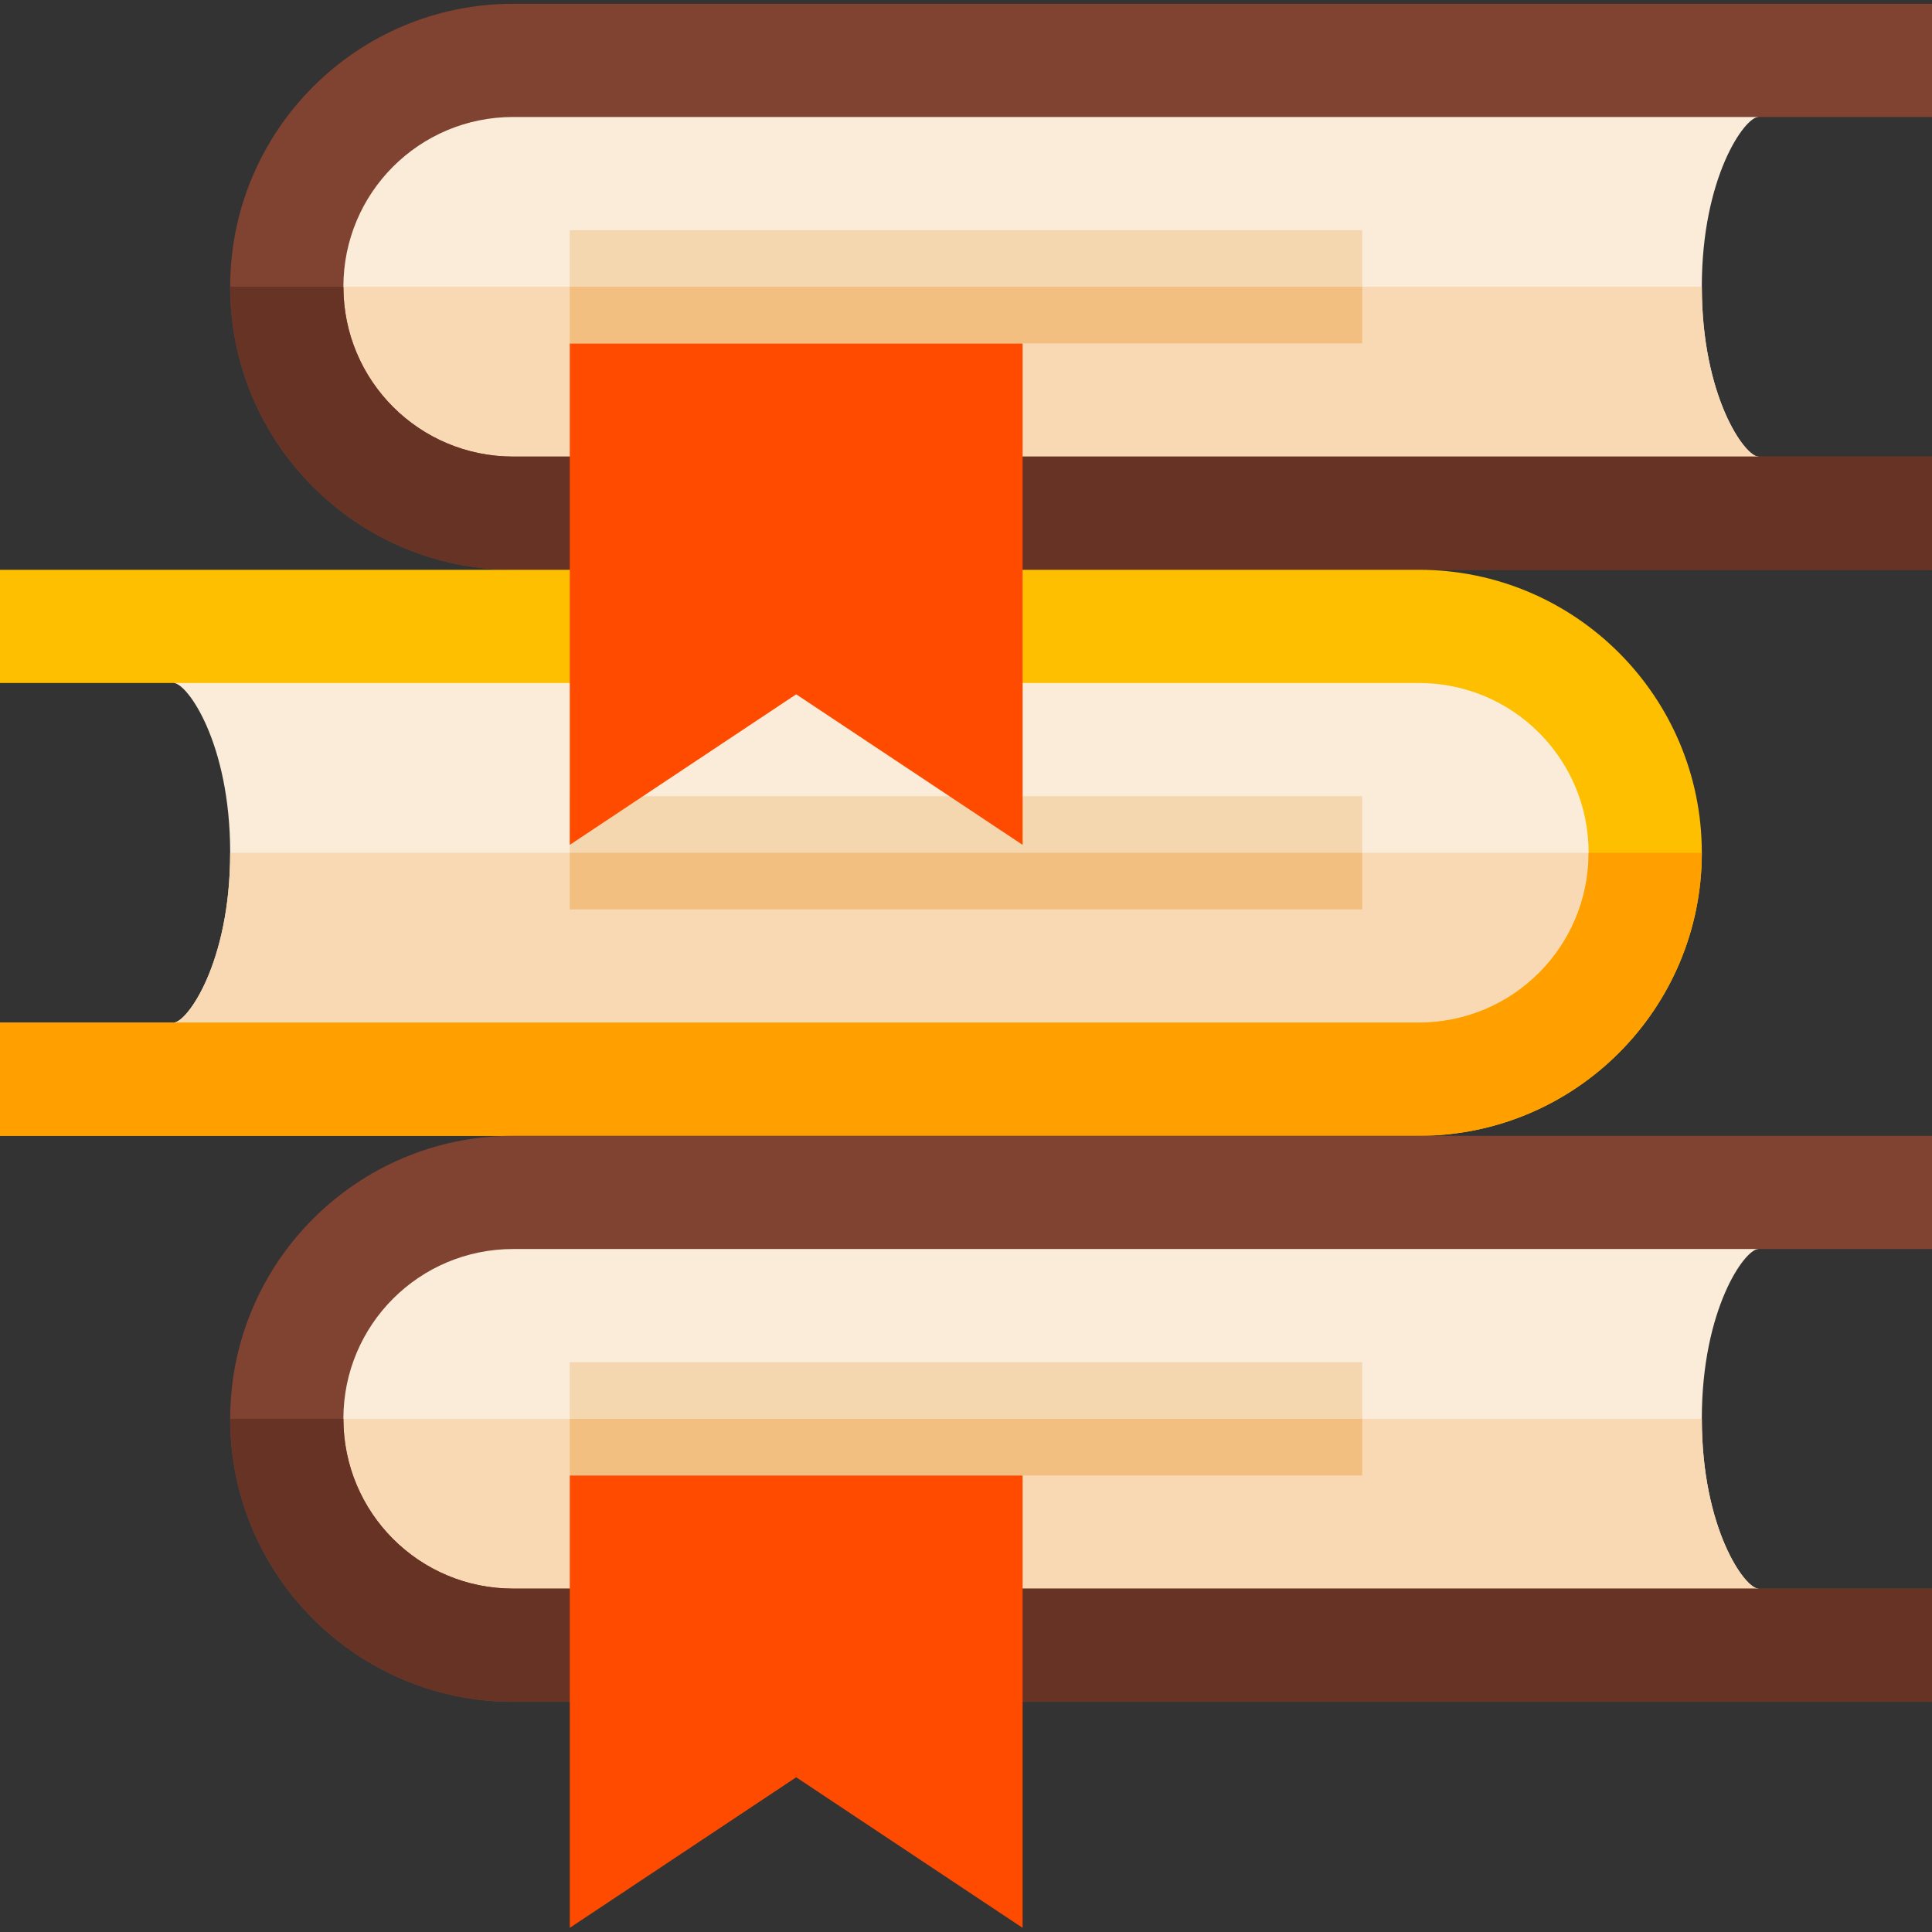 <svg height="512pt" viewBox="0 -1 512 512" width="512pt" xmlns="http://www.w3.org/2000/svg"><rect x="0" y="-1" width="512" height="512" fill="#333333" stroke="none"/><path d="m466 120-30 15h-300c-33 0-60-27-60-60s27-60 60-60h300l30 15c-3.602 0-15 15.898-15 45 0 29.098 11.398 45 15 45zm0 0" fill="#faecd8"/><path d="m466 120-30 15h-300c-33 0-60-27-60-60h375c0 29.098 11.398 45 15 45zm0 0" fill="#f9d8b4"/><path d="m91 75c0 24.898 20.098 45 45 45h376v30h-376c-41.398 0-75-33.602-75-75s33.602-75 75-75h376v30h-376c-24.902 0-45 20.102-45 45zm0 0" fill="#804231"/><path d="m512 120v30h-376c-41.398 0-75-33.602-75-75h30c0 24.898 20.098 45 45 45zm0 0" fill="#663325"/><path d="m436 225c0 33-27 60-60 60h-300l-30-15c3.602 0 15-15.902 15-45 0-29.102-11.398-45-15-45l30-15h300c33 0 60 27 60 60zm0 0" fill="#faecd8"/><path d="m436 225c0 33-27 60-60 60h-300l-30-15c3.602 0 15-15.902 15-45zm0 0" fill="#f9d8b4"/><path d="m451 225c0 41.398-33.602 75-75 75h-376v-30h376c24.902 0 45-20.102 45-45 0-24.902-20.098-45-45-45h-376v-30h376c41.398 0 75 33.602 75 75zm0 0" fill="#fdbf00"/><path d="m151 210h210v30h-210zm0 0" fill="#f4d7af"/><path d="m151 225h210v15h-210zm0 0" fill="#f2bf81"/><path d="m451 225c0 41.398-33.602 75-75 75h-376v-30h376c24.902 0 45-20.102 45-45zm0 0" fill="#ff9f00"/><path d="m271 90v132.898l-60-39.898-60 39.898v-132.898l30-15h60zm0 0" fill="#ff4b00"/><path d="m151 60h210v30h-210zm0 0" fill="#f4d7af"/><path d="m151 75h210v15h-210zm0 0" fill="#f2bf81"/><path d="m466 420-30 15h-300c-33 0-60-27-60-60s27-60 60-60h300l30 15c-3.602 0-15 15.898-15 45 0 29.098 11.398 45 15 45zm0 0" fill="#faecd8"/><path d="m466 420-30 15h-300c-33 0-60-27-60-60h375c0 29.098 11.398 45 15 45zm0 0" fill="#f9d8b4"/><path d="m91 375c0 24.898 20.098 45 45 45h376v30h-376c-41.398 0-75-33.602-75-75s33.602-75 75-75h376v30h-376c-24.902 0-45 20.102-45 45zm0 0" fill="#804231"/><path d="m512 420v30h-376c-41.398 0-75-33.602-75-75h30c0 24.898 20.098 45 45 45zm0 0" fill="#663325"/><path d="m271 390v119.898l-60-39.898-60 39.898v-119.898l30-15h60zm0 0" fill="#ff4b00"/><path d="m151 360h210v30h-210zm0 0" fill="#f4d7af"/><path d="m151 375h210v15h-210zm0 0" fill="#f2bf81"/></svg>